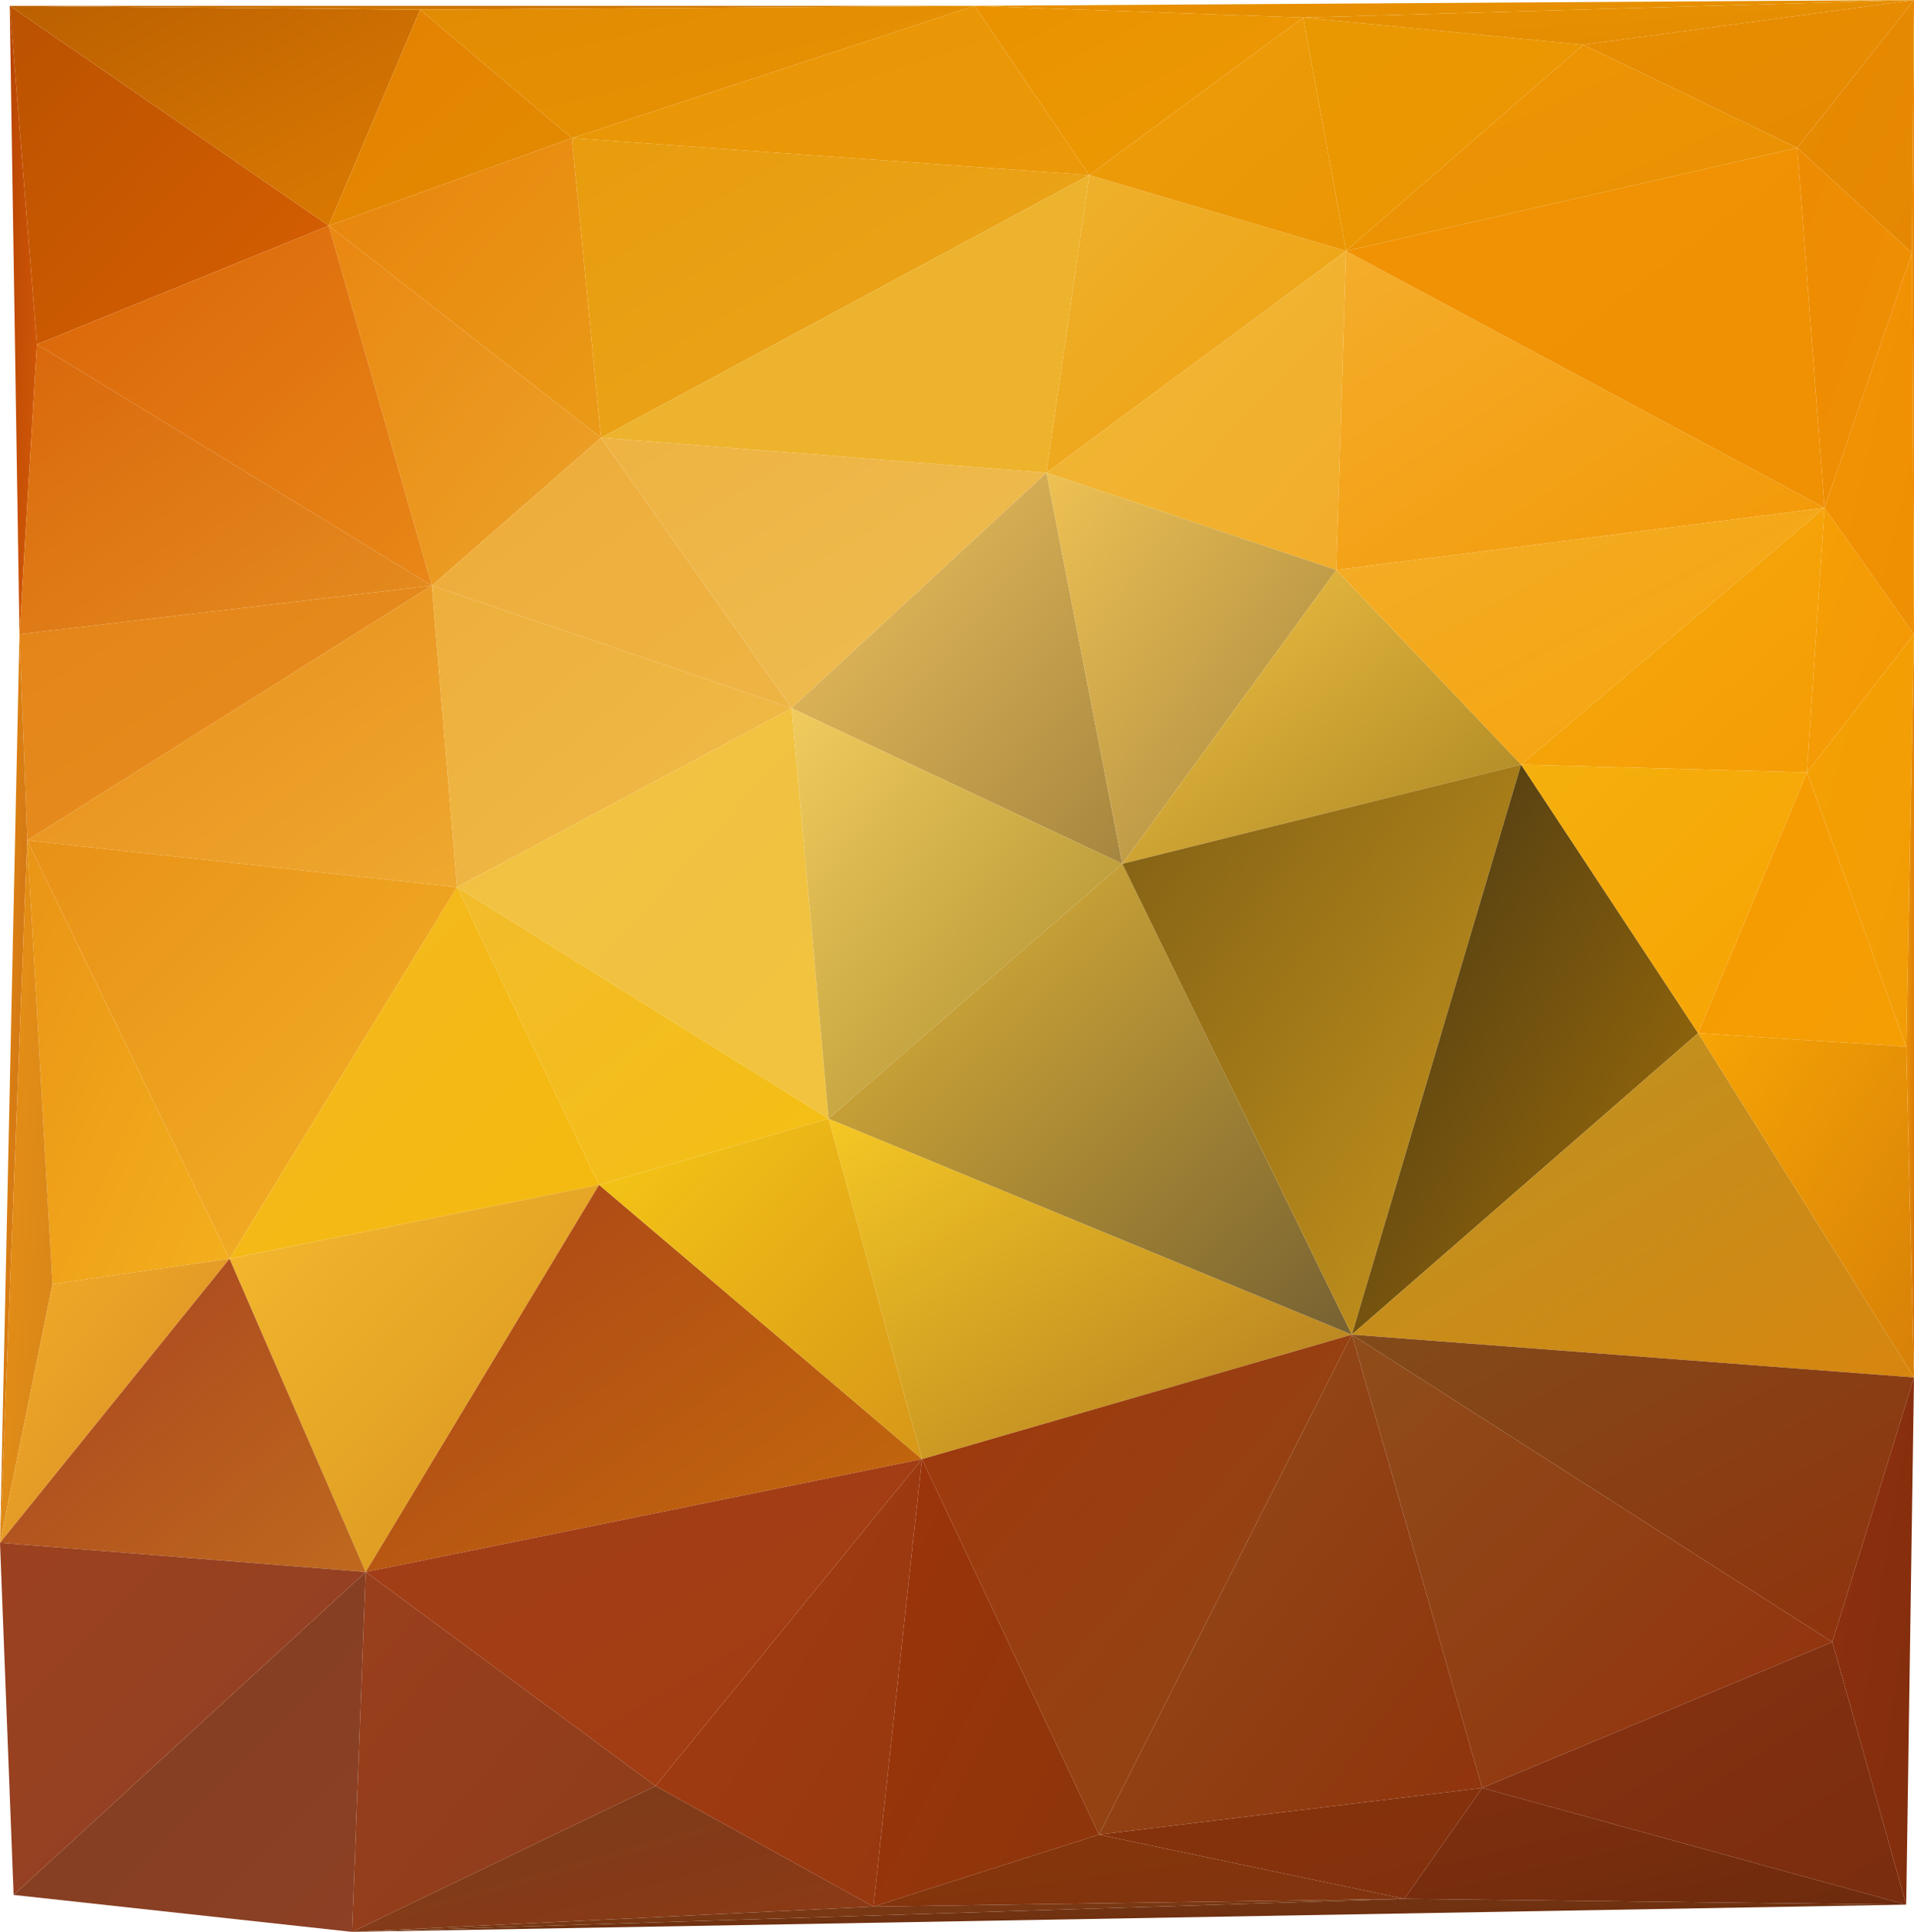 <svg id="Layer_1" data-name="Layer 1" xmlns="http://www.w3.org/2000/svg" xmlns:xlink="http://www.w3.org/1999/xlink" viewBox="0 0 984 993"><defs><style>.cls-1{fill:url(#linear-gradient);}.cls-2{fill:url(#linear-gradient-2);}.cls-3{fill:url(#linear-gradient-3);}.cls-4{fill:url(#linear-gradient-4);}.cls-5{fill:url(#linear-gradient-5);}.cls-6{fill:url(#linear-gradient-6);}.cls-7{fill:url(#linear-gradient-7);}.cls-8{fill:url(#linear-gradient-8);}.cls-9{fill:url(#linear-gradient-9);}.cls-10{fill:url(#linear-gradient-10);}.cls-11{fill:url(#linear-gradient-11);}.cls-12{fill:url(#linear-gradient-12);}.cls-13{fill:url(#linear-gradient-13);}.cls-14{fill:url(#linear-gradient-14);}.cls-15{fill:url(#linear-gradient-15);}.cls-16{fill:url(#linear-gradient-16);}.cls-17{fill:url(#linear-gradient-17);}.cls-18{fill:url(#linear-gradient-18);}.cls-19{fill:url(#linear-gradient-19);}.cls-20{fill:url(#linear-gradient-20);}.cls-21{fill:url(#linear-gradient-21);}.cls-22{fill:url(#linear-gradient-22);}.cls-23{fill:url(#linear-gradient-23);}.cls-24{fill:url(#linear-gradient-24);}.cls-25{fill:url(#linear-gradient-25);}.cls-26{fill:url(#linear-gradient-26);}.cls-27{fill:url(#linear-gradient-27);}.cls-28{fill:url(#linear-gradient-28);}.cls-29{fill:url(#linear-gradient-29);}.cls-30{fill:url(#linear-gradient-30);}.cls-31{fill:url(#linear-gradient-31);}.cls-32{fill:url(#linear-gradient-32);}.cls-33{fill:url(#linear-gradient-33);}.cls-34{fill:url(#linear-gradient-34);}.cls-35{fill:url(#linear-gradient-35);}.cls-36{fill:url(#linear-gradient-36);}.cls-37{fill:url(#linear-gradient-37);}.cls-38{fill:url(#linear-gradient-38);}.cls-39{fill:url(#linear-gradient-39);}.cls-40{fill:url(#linear-gradient-40);}.cls-41{fill:url(#linear-gradient-41);}.cls-42{fill:url(#linear-gradient-42);}.cls-43{fill:url(#linear-gradient-43);}.cls-44{fill:url(#linear-gradient-44);}.cls-45{fill:url(#linear-gradient-45);}.cls-46{fill:url(#linear-gradient-46);}.cls-47{fill:url(#linear-gradient-47);}.cls-48{fill:url(#linear-gradient-48);}.cls-49{fill:url(#linear-gradient-49);}.cls-50{fill:url(#linear-gradient-50);}.cls-51{fill:url(#linear-gradient-51);}.cls-52{fill:url(#linear-gradient-52);}.cls-53{fill:url(#linear-gradient-53);}.cls-54{fill:url(#linear-gradient-54);}.cls-55{fill:url(#linear-gradient-55);}.cls-56{fill:url(#linear-gradient-56);}.cls-57{fill:url(#linear-gradient-57);}.cls-58{fill:url(#linear-gradient-58);}.cls-59{fill:url(#linear-gradient-59);}.cls-60{fill:url(#linear-gradient-60);}.cls-61{fill:url(#linear-gradient-61);}.cls-62{fill:url(#linear-gradient-62);}.cls-63{fill:url(#linear-gradient-63);}.cls-64{fill:url(#linear-gradient-64);}.cls-65{fill:url(#linear-gradient-65);}.cls-66{fill:url(#linear-gradient-66);}.cls-67{fill:url(#linear-gradient-67);}.cls-68{fill:url(#linear-gradient-68);}.cls-69{fill:url(#linear-gradient-69);}.cls-70{fill:url(#linear-gradient-70);}.cls-71{fill:url(#linear-gradient-71);}.cls-72{fill:url(#linear-gradient-72);}.cls-73{fill:url(#linear-gradient-73);}.cls-74{fill:url(#linear-gradient-74);}.cls-75{fill:url(#linear-gradient-75);}.cls-76{fill:url(#linear-gradient-76);}.cls-77{fill:url(#linear-gradient-77);}.cls-78{fill:url(#linear-gradient-78);}.cls-79{fill:url(#linear-gradient-79);}.cls-80{fill:url(#linear-gradient-80);}</style><linearGradient id="linear-gradient" x1="103.72" y1="807.48" x2="104.72" y2="806.48" gradientTransform="matrix(164, 0, 0, -174, -17028.54, 140528.54)" gradientUnits="userSpaceOnUse"><stop offset="0" stop-color="#ba5200"/><stop offset="1" stop-color="#d75f02"/></linearGradient><linearGradient id="linear-gradient-2" x1="104.19" y1="808.41" x2="105.19" y2="807.41" gradientTransform="matrix(211, 0, 0, -113, -21940.04, 91332.02)" gradientUnits="userSpaceOnUse"><stop offset="0" stop-color="#bb6001"/><stop offset="1" stop-color="#dc7b02"/></linearGradient><linearGradient id="linear-gradient-3" x1="103.52" y1="808.1" x2="104.52" y2="807.1" gradientTransform="matrix(125, 0, 0, -111, -12789.02, 89721.02)" gradientUnits="userSpaceOnUse"><stop offset="0" stop-color="#e58102"/><stop offset="1" stop-color="#e28b01"/></linearGradient><linearGradient id="linear-gradient-4" x1="103.9" y1="807.91" x2="104.9" y2="806.91" gradientTransform="matrix(140, 0, 0, -154, -14356.54, 124466.54)" gradientUnits="userSpaceOnUse"><stop offset="0" stop-color="#e8840d"/><stop offset="1" stop-color="#ea9a17"/></linearGradient><linearGradient id="linear-gradient-5" x1="103.7" y1="807.5" x2="104.7" y2="806.5" gradientTransform="matrix(140, 0, 0, -185, -14356.54, 149513.04)" gradientUnits="userSpaceOnUse"><stop offset="0" stop-color="#e98711"/><stop offset="1" stop-color="#eca329"/></linearGradient><linearGradient id="linear-gradient-6" x1="104.09" y1="807.65" x2="105.09" y2="806.65" gradientTransform="matrix(203, 0, 0, -185, -21090.04, 149513.04)" gradientUnits="userSpaceOnUse"><stop offset="0" stop-color="#da6409"/><stop offset="1" stop-color="#e88717"/></linearGradient><linearGradient id="linear-gradient-7" x1="96.99" y1="807.06" x2="97.99" y2="806.06" gradientTransform="matrix(14, 0, 0, -323, -1353.5, 260697.18)" gradientUnits="userSpaceOnUse"><stop offset="0" stop-color="#b84501"/><stop offset="1" stop-color="#d35a09"/></linearGradient><linearGradient id="linear-gradient-8" x1="103.8" y1="807.6" x2="104.8" y2="806.6" gradientTransform="matrix(212, 0, 0, -149, -22039.54, 120540.04)" gradientUnits="userSpaceOnUse"><stop offset="0" stop-color="#d9680c"/><stop offset="1" stop-color="#e58d20"/></linearGradient><linearGradient id="linear-gradient-9" x1="104.01" y1="807.99" x2="105.01" y2="806.99" gradientTransform="matrix(212, 0, 0, -131, -22039.54, 106147.04)" gradientUnits="userSpaceOnUse"><stop offset="0" stop-color="#e48419"/><stop offset="1" stop-color="#e78f1f"/></linearGradient><linearGradient id="linear-gradient-10" x1="104.05" y1="807.78" x2="105.05" y2="806.78" gradientTransform="matrix(221, 0, 0, -155, -22976.05, 125503.04)" gradientUnits="userSpaceOnUse"><stop offset="0" stop-color="#e68c1a"/><stop offset="1" stop-color="#efa82f"/></linearGradient><linearGradient id="linear-gradient-11" x1="103.85" y1="807.67" x2="104.85" y2="806.67" gradientTransform="matrix(185, 0, 0, -155, -19006.04, 125503.04)" gradientUnits="userSpaceOnUse"><stop offset="0" stop-color="#eeaf3b"/><stop offset="1" stop-color="#efbb48"/></linearGradient><linearGradient id="linear-gradient-12" x1="103.92" y1="807.88" x2="104.92" y2="806.88" gradientTransform="matrix(185, 0, 0, -139, -19006.04, 112523.04)" gradientUnits="userSpaceOnUse"><stop offset="0" stop-color="#eeac3a"/><stop offset="1" stop-color="#eeb443"/></linearGradient><linearGradient id="linear-gradient-13" x1="104.12" y1="807.97" x2="105.12" y2="806.97" gradientTransform="matrix(229, 0, 0, -139, -23517.06, 112523.04)" gradientUnits="userSpaceOnUse"><stop offset="0" stop-color="#eeb342"/><stop offset="1" stop-color="#eebd52"/></linearGradient><linearGradient id="linear-gradient-14" x1="104.09" y1="807.75" x2="105.09" y2="806.75" gradientTransform="matrix(266, 0, 0, -154, -27398.56, 124466.54)" gradientUnits="userSpaceOnUse"><stop offset="0" stop-color="#e89c0e"/><stop offset="1" stop-color="#eca61c"/></linearGradient><linearGradient id="linear-gradient-15" x1="104.11" y1="807.8" x2="105.11" y2="806.8" gradientTransform="matrix(251, 0, 0, -153, -25816.06, 123679.04)" gradientUnits="userSpaceOnUse"><stop offset="0" stop-color="#edb32f"/><stop offset="1" stop-color="#eeb32c"/></linearGradient><linearGradient id="linear-gradient-16" x1="104.4" y1="903.86" x2="105.4" y2="902.86" gradientTransform="matrix(496, 0, 0, -2, -51722.61, 1810.5)" gradientUnits="userSpaceOnUse"><stop offset="0" stop-color="#c16600"/><stop offset="1" stop-color="#e18800"/></linearGradient><linearGradient id="linear-gradient-17" x1="104.2" y1="809.43" x2="105.2" y2="808.43" gradientTransform="matrix(285, 0, 0, -68, -29462.06, 55039.52)" gradientUnits="userSpaceOnUse"><stop offset="0" stop-color="#e18c03"/><stop offset="1" stop-color="#e89103"/></linearGradient><linearGradient id="linear-gradient-18" x1="104.11" y1="808.73" x2="105.11" y2="807.73" gradientTransform="matrix(266, 0, 0, -87, -27398.56, 70363.02)" gradientUnits="userSpaceOnUse"><stop offset="0" stop-color="#e89507"/><stop offset="1" stop-color="#eb9908"/></linearGradient><linearGradient id="linear-gradient-19" x1="103.95" y1="808.81" x2="104.95" y2="807.81" gradientTransform="matrix(169, 0, 0, -87, -17055.04, 70363.02)" gradientUnits="userSpaceOnUse"><stop offset="0" stop-color="#ea9200"/><stop offset="1" stop-color="#eb9a04"/></linearGradient><linearGradient id="linear-gradient-20" x1="103.76" y1="807.71" x2="104.76" y2="806.71" gradientTransform="matrix(154, 0, 0, -153, -15450.54, 123679.04)" gradientUnits="userSpaceOnUse"><stop offset="0" stop-color="#eeb12d"/><stop offset="1" stop-color="#efa00e"/></linearGradient><linearGradient id="linear-gradient-21" x1="103.75" y1="808.16" x2="104.75" y2="807.16" gradientTransform="matrix(132, 0, 0, -120, -13129.54, 96983.54)" gradientUnits="userSpaceOnUse"><stop offset="0" stop-color="#ec9d0a"/><stop offset="1" stop-color="#eb9605"/></linearGradient><linearGradient id="linear-gradient-22" x1="103.9" y1="807.76" x2="104.9" y2="806.76" gradientTransform="matrix(154, 0, 0, -164, -15450.54, 132589.54)" gradientUnits="userSpaceOnUse"><stop offset="0" stop-color="#f0b836"/><stop offset="1" stop-color="#f2ad2a"/></linearGradient><linearGradient id="linear-gradient-23" x1="103.93" y1="807.51" x2="104.93" y2="806.51" gradientTransform="matrix(170, 0, 0, -201, -17253.54, 162544.05)" gradientUnits="userSpaceOnUse"><stop offset="0" stop-color="#f0c35f"/><stop offset="1" stop-color="#a6863f"/></linearGradient><linearGradient id="linear-gradient-24" x1="103.8" y1="807.47" x2="104.8" y2="806.47" gradientTransform="matrix(149, 0, 0, -201, -14928.04, 162544.05)" gradientUnits="userSpaceOnUse"><stop offset="0" stop-color="#eec153"/><stop offset="1" stop-color="#a78742"/></linearGradient><linearGradient id="linear-gradient-25" x1="103.87" y1="807.67" x2="104.87" y2="806.67" gradientTransform="matrix(205, 0, 0, -151, -20741.04, 122269.04)" gradientUnits="userSpaceOnUse"><stop offset="0" stop-color="#f3c245"/><stop offset="1" stop-color="#a98522"/></linearGradient><linearGradient id="linear-gradient-26" x1="104.07" y1="807.54" x2="105.07" y2="806.54" gradientTransform="matrix(191, 0, 0, -211, -19620.04, 170730.06)" gradientUnits="userSpaceOnUse"><stop offset="0" stop-color="#f2c144"/><stop offset="1" stop-color="#f1c33e"/></linearGradient><linearGradient id="linear-gradient-27" x1="103.82" y1="807.36" x2="104.82" y2="806.36" gradientTransform="matrix(170, 0, 0, -211, -17253.54, 170730.06)" gradientUnits="userSpaceOnUse"><stop offset="0" stop-color="#f1cb5e"/><stop offset="1" stop-color="#a98d2e"/></linearGradient><linearGradient id="linear-gradient-28" x1="103.85" y1="807.67" x2="104.85" y2="806.67" gradientTransform="matrix(191, 0, 0, -153, -19620.04, 124045.04)" gradientUnits="userSpaceOnUse"><stop offset="0" stop-color="#f2bc2c"/><stop offset="1" stop-color="#f4bf12"/></linearGradient><linearGradient id="linear-gradient-29" x1="104.12" y1="807.49" x2="105.12" y2="806.49" gradientTransform="matrix(221, 0, 0, -215, -22976.05, 174024.06)" gradientUnits="userSpaceOnUse"><stop offset="0" stop-color="#e89117"/><stop offset="1" stop-color="#f3b227"/></linearGradient><linearGradient id="linear-gradient-30" x1="103.85" y1="807.42" x2="104.85" y2="806.42" gradientTransform="matrix(190, 0, 0, -191, -19632.54, 154692.04)" gradientUnits="userSpaceOnUse"><stop offset="0" stop-color="#f4b820"/><stop offset="1" stop-color="#f5ba0e"/></linearGradient><linearGradient id="linear-gradient-31" x1="103.29" y1="807.15" x2="104.29" y2="806.15" gradientTransform="matrix(104, 0, 0, -228, -10749.52, 184508.56)" gradientUnits="userSpaceOnUse"><stop offset="0" stop-color="#e99416"/><stop offset="1" stop-color="#f4af1d"/></linearGradient><linearGradient id="linear-gradient-32" x1="96.98" y1="806.86" x2="97.98" y2="805.86" gradientTransform="matrix(14, 0, 0, -467, -1358.5, 377156.11)" gradientUnits="userSpaceOnUse"><stop offset="0" stop-color="#e38812"/><stop offset="1" stop-color="#cb7115"/></linearGradient><linearGradient id="linear-gradient-33" x1="100.51" y1="806.92" x2="101.51" y2="805.92" gradientTransform="matrix(27, 0, 0, -361, -2717, 291773.19)" gradientUnits="userSpaceOnUse"><stop offset="0" stop-color="#e99113"/><stop offset="1" stop-color="#d6851b"/></linearGradient><linearGradient id="linear-gradient-34" x1="103.61" y1="807.83" x2="104.61" y2="806.83" gradientTransform="matrix(118, 0, 0, -146, -12226.52, 118590.54)" gradientUnits="userSpaceOnUse"><stop offset="0" stop-color="#f3ab28"/><stop offset="1" stop-color="#d68d25"/></linearGradient><linearGradient id="linear-gradient-35" x1="104.04" y1="807.57" x2="105.04" y2="806.57" gradientTransform="matrix(190, 0, 0, -199, -19632.54, 161297.05)" gradientUnits="userSpaceOnUse"><stop offset="0" stop-color="#f5b92e"/><stop offset="1" stop-color="#d6921e"/></linearGradient><linearGradient id="linear-gradient-36" x1="103.87" y1="807.64" x2="104.87" y2="806.64" gradientTransform="matrix(188, 0, 0, -161, -19541.54, 130688.04)" gradientUnits="userSpaceOnUse"><stop offset="0" stop-color="#a7431f"/><stop offset="1" stop-color="#bf691e"/></linearGradient><linearGradient id="linear-gradient-37" x1="103.99" y1="807.33" x2="104.99" y2="806.33" gradientTransform="matrix(286, 0, 0, -199, -29594.56, 161297.05)" gradientUnits="userSpaceOnUse"><stop offset="0" stop-color="#aa4519"/><stop offset="1" stop-color="#c56a0b"/></linearGradient><linearGradient id="linear-gradient-38" x1="104" y1="807.74" x2="105" y2="806.74" gradientTransform="matrix(166, 0, 0, -175, -16934.54, 141907.04)" gradientUnits="userSpaceOnUse"><stop offset="0" stop-color="#f6c716"/><stop offset="1" stop-color="#d79718"/></linearGradient><linearGradient id="linear-gradient-39" x1="104" y1="807.5" x2="105" y2="806.5" gradientTransform="matrix(269, 0, 0, -175, -27580.06, 141907.04)" gradientUnits="userSpaceOnUse"><stop offset="0" stop-color="#f5c824"/><stop offset="1" stop-color="#b07a22"/></linearGradient><linearGradient id="linear-gradient-40" x1="104.12" y1="807.31" x2="105.12" y2="806.31" gradientTransform="matrix(269, 0, 0, -242, -27580.06, 195811.56)" gradientUnits="userSpaceOnUse"><stop offset="0" stop-color="#e2b537"/><stop offset="1" stop-color="#766132"/></linearGradient><linearGradient id="linear-gradient-41" x1="104.13" y1="807.31" x2="105.13" y2="806.31" gradientTransform="matrix(205, 0, 0, -293, -20741.04, 236892.17)" gradientUnits="userSpaceOnUse"><stop offset="0" stop-color="#805f15"/><stop offset="1" stop-color="#cb981d"/></linearGradient><linearGradient id="linear-gradient-42" x1="103.8" y1="807.05" x2="104.8" y2="806.05" gradientTransform="matrix(178, 0, 0, -293, -17801.54, 236892.17)" gradientUnits="userSpaceOnUse"><stop offset="0" stop-color="#433414"/><stop offset="1" stop-color="#a57209"/></linearGradient><linearGradient id="linear-gradient-43" x1="103.94" y1="808.06" x2="104.94" y2="807.06" gradientTransform="matrix(147, 0, 0, -138, -14475.04, 111884.54)" gradientUnits="userSpaceOnUse"><stop offset="0" stop-color="#f5b00d"/><stop offset="1" stop-color="#f6a303"/></linearGradient><linearGradient id="linear-gradient-44" x1="103.88" y1="807.48" x2="104.88" y2="806.48" gradientTransform="matrix(251, 0, 0, -164, -25438.06, 132589.54)" gradientUnits="userSpaceOnUse"><stop offset="0" stop-color="#f4ad2b"/><stop offset="1" stop-color="#f39806"/></linearGradient><linearGradient id="linear-gradient-45" x1="104.18" y1="808.07" x2="105.18" y2="807.07" gradientTransform="matrix(251, 0, 0, -132, -25438.06, 106913.54)" gradientUnits="userSpaceOnUse"><stop offset="0" stop-color="#f4ad28"/><stop offset="1" stop-color="#f5a30a"/></linearGradient><linearGradient id="linear-gradient-46" x1="103.84" y1="807.94" x2="104.84" y2="806.94" gradientTransform="matrix(156, 0, 0, -136, -15415.54, 110139.54)" gradientUnits="userSpaceOnUse"><stop offset="0" stop-color="#f4aa0d"/><stop offset="1" stop-color="#f59c04"/></linearGradient><linearGradient id="linear-gradient-47" x1="104.24" y1="807.72" x2="105.24" y2="806.72" gradientTransform="matrix(246, 0, 0, -185, -24910.56, 149473.04)" gradientUnits="userSpaceOnUse"><stop offset="0" stop-color="#f09204"/><stop offset="1" stop-color="#ef9103"/></linearGradient><linearGradient id="linear-gradient-48" x1="103.78" y1="808.13" x2="104.78" y2="807.13" gradientTransform="matrix(144, 0, 0, -120, -14273.54, 96983.54)" gradientUnits="userSpaceOnUse"><stop offset="0" stop-color="#e99801"/><stop offset="1" stop-color="#eb9604"/></linearGradient><linearGradient id="linear-gradient-49" x1="103.93" y1="808.22" x2="104.93" y2="807.22" gradientTransform="matrix(232, 0, 0, -106, -23447.56, 85706.52)" gradientUnits="userSpaceOnUse"><stop offset="0" stop-color="#ed9505"/><stop offset="1" stop-color="#e99102"/></linearGradient><linearGradient id="linear-gradient-50" x1="102.72" y1="807.54" x2="103.72" y2="806.54" gradientTransform="matrix(59, 0, 0, -185, -5137.02, 149473.04)" gradientUnits="userSpaceOnUse"><stop offset="0" stop-color="#ed8c02"/><stop offset="1" stop-color="#ef8f03"/></linearGradient><linearGradient id="linear-gradient-51" x1="104.37" y1="828.2" x2="105.37" y2="827.2" gradientTransform="matrix(483, 0, 0, -9, -49868.11, 7453)" gradientUnits="userSpaceOnUse"><stop offset="0" stop-color="#e89000"/><stop offset="1" stop-color="#e58e00"/></linearGradient><linearGradient id="linear-gradient-52" x1="104.28" y1="815.07" x2="105.28" y2="814.07" gradientTransform="matrix(314, 0, 0, -23, -32038.67, 18744)" gradientUnits="userSpaceOnUse"><stop offset="0" stop-color="#e69201"/><stop offset="1" stop-color="#e58b01"/></linearGradient><linearGradient id="linear-gradient-53" x1="104.05" y1="809.22" x2="105.05" y2="808.22" gradientTransform="matrix(170, 0, 0, -76, -16846.54, 61488.52)" gradientUnits="userSpaceOnUse"><stop offset="0" stop-color="#e78e01"/><stop offset="1" stop-color="#e68902"/></linearGradient><linearGradient id="linear-gradient-54" x1="102.86" y1="808.1" x2="103.86" y2="807.1" gradientTransform="matrix(60, 0, 0, -130, -5241.52, 105039.54)" gradientUnits="userSpaceOnUse"><stop offset="0" stop-color="#e78b01"/><stop offset="1" stop-color="#e58702"/></linearGradient><linearGradient id="linear-gradient-55" x1="102.48" y1="807.81" x2="103.48" y2="806.81" gradientTransform="matrix(55, 0, 0, -136, -4714.02, 110139.54)" gradientUnits="userSpaceOnUse"><stop offset="0" stop-color="#f59f05"/><stop offset="1" stop-color="#f39705"/></linearGradient><linearGradient id="linear-gradient-56" x1="102.31" y1="807.57" x2="103.31" y2="806.57" gradientTransform="matrix(46, 0, 0, -196, -3764.52, 158398.54)" gradientUnits="userSpaceOnUse"><stop offset="0" stop-color="#f39204"/><stop offset="1" stop-color="#ee9003"/></linearGradient><linearGradient id="linear-gradient-57" x1="0.15" y1="807.25" x2="1.15" y2="806.25" gradientTransform="matrix(1, 0, 0, -326, 983, 263113.68)" gradientUnits="userSpaceOnUse"><stop offset="0" stop-color="#ea8902"/><stop offset="1" stop-color="#e98902"/></linearGradient><linearGradient id="linear-gradient-58" x1="103.42" y1="807.77" x2="104.42" y2="806.77" gradientTransform="matrix(107, 0, 0, -141, -10204.02, 114308.04)" gradientUnits="userSpaceOnUse"><stop offset="0" stop-color="#f69b02"/><stop offset="1" stop-color="#f59e04"/></linearGradient><linearGradient id="linear-gradient-59" x1="102.77" y1="807.58" x2="103.77" y2="806.58" gradientTransform="matrix(55, 0, 0, -212, -4714.02, 171498.56)" gradientUnits="userSpaceOnUse"><stop offset="0" stop-color="#f4a104"/><stop offset="1" stop-color="#f29c05"/></linearGradient><linearGradient id="linear-gradient-60" x1="104.07" y1="807.53" x2="105.07" y2="806.53" gradientTransform="matrix(289, 0, 0, -177, -29401.16, 143476.04)" gradientUnits="userSpaceOnUse"><stop offset="0" stop-color="#ba9324"/><stop offset="1" stop-color="#d7860f"/></linearGradient><linearGradient id="linear-gradient-61" x1="103.79" y1="807.83" x2="104.79" y2="806.83" gradientTransform="matrix(111, 0, 0, -177, -10622.02, 143476.04)" gradientUnits="userSpaceOnUse"><stop offset="0" stop-color="#f6a405"/><stop offset="1" stop-color="#d78008"/></linearGradient><linearGradient id="linear-gradient-62" x1="78.49" y1="807.12" x2="79.49" y2="806.12" gradientTransform="matrix(4, 0, 0, -382, 666.5, 308603.69)" gradientUnits="userSpaceOnUse"><stop offset="0" stop-color="#f49b07"/><stop offset="1" stop-color="#d47608"/></linearGradient><linearGradient id="linear-gradient-63" x1="104.32" y1="807.91" x2="105.32" y2="806.91" gradientTransform="matrix(289, 0, 0, -158, -29401.16, 128307.54)" gradientUnits="userSpaceOnUse"><stop offset="0" stop-color="#824b1a"/><stop offset="1" stop-color="#90320d"/></linearGradient><linearGradient id="linear-gradient-64" x1="103.98" y1="807.23" x2="104.98" y2="806.23" gradientTransform="matrix(247, 0, 0, -233, -25012.06, 188795.06)" gradientUnits="userSpaceOnUse"><stop offset="0" stop-color="#8f4d1a"/><stop offset="1" stop-color="#93310e"/></linearGradient><linearGradient id="linear-gradient-65" x1="104.13" y1="807.36" x2="105.13" y2="806.36" gradientTransform="matrix(221, 0, 0, -257, -22516.05, 208151.06)" gradientUnits="userSpaceOnUse"><stop offset="0" stop-color="#a0380d"/><stop offset="1" stop-color="#8e4715"/></linearGradient><linearGradient id="linear-gradient-66" x1="103.89" y1="807.17" x2="104.89" y2="806.17" gradientTransform="matrix(197, 0, 0, -257, -19917.04, 208151.06)" gradientUnits="userSpaceOnUse"><stop offset="0" stop-color="#914d1b"/><stop offset="1" stop-color="#90330c"/></linearGradient><linearGradient id="linear-gradient-67" x1="104.26" y1="807.79" x2="105.26" y2="806.79" gradientTransform="matrix(286, 0, 0, -168, -29594.56, 136436.54)" gradientUnits="userSpaceOnUse"><stop offset="0" stop-color="#a23f18"/><stop offset="1" stop-color="#a23b11"/></linearGradient><linearGradient id="linear-gradient-68" x1="103.68" y1="807.4" x2="104.68" y2="806.4" gradientTransform="matrix(156, 0, 0, -185, -16016.54, 150205.04)" gradientUnits="userSpaceOnUse"><stop offset="0" stop-color="#9a3f1c"/><stop offset="1" stop-color="#8d3c1a"/></linearGradient><linearGradient id="linear-gradient-69" x1="103.95" y1="807.58" x2="104.95" y2="806.58" gradientTransform="matrix(181, 0, 0, -185, -18803.04, 150205.04)" gradientUnits="userSpaceOnUse"><stop offset="0" stop-color="#813e20"/><stop offset="1" stop-color="#8c4025"/></linearGradient><linearGradient id="linear-gradient-70" x1="103.93" y1="807.56" x2="104.93" y2="806.56" gradientTransform="matrix(188, 0, 0, -181, -19541.54, 146964.04)" gradientUnits="userSpaceOnUse"><stop offset="0" stop-color="#9c411f"/><stop offset="1" stop-color="#8e4025"/></linearGradient><linearGradient id="linear-gradient-71" x1="104.09" y1="808.01" x2="105.09" y2="807.01" gradientTransform="matrix(218, 0, 0, -135, -21914.55, 109916.04)" gradientUnits="userSpaceOnUse"><stop offset="0" stop-color="#863210"/><stop offset="1" stop-color="#7a2d0f"/></linearGradient><linearGradient id="linear-gradient-72" x1="102.14" y1="807.34" x2="103.14" y2="806.34" gradientTransform="matrix(42, 0, 0, -271, -3342.5, 219464.16)" gradientUnits="userSpaceOnUse"><stop offset="0" stop-color="#8f2f0f"/><stop offset="1" stop-color="#812e0c"/></linearGradient><linearGradient id="linear-gradient-73" x1="104.33" y1="817.9" x2="105.33" y2="816.9" gradientTransform="matrix(799, 0, 0, -17, -83210.28, 14881)" gradientUnits="userSpaceOnUse"><stop offset="0" stop-color="#723615"/><stop offset="1" stop-color="#6f2d0d"/></linearGradient><linearGradient id="linear-gradient-74" x1="104.11" y1="810.06" x2="105.11" y2="809.06" gradientTransform="matrix(197, 0, 0, -57, -19917.04, 47084.02)" gradientUnits="userSpaceOnUse"><stop offset="0" stop-color="#85330a"/><stop offset="1" stop-color="#83300e"/></linearGradient><linearGradient id="linear-gradient-75" x1="103.9" y1="809.54" x2="104.9" y2="808.54" gradientTransform="matrix(258, 0, 0, -60, -26134.56, 49503.52)" gradientUnits="userSpaceOnUse"><stop offset="0" stop-color="#7f2f0e"/><stop offset="1" stop-color="#6d2b0d"/></linearGradient><linearGradient id="linear-gradient-76" x1="104.01" y1="808.99" x2="105.01" y2="807.99" gradientTransform="matrix(268, 0, 0, -75, -27720.56, 61600.02)" gradientUnits="userSpaceOnUse"><stop offset="0" stop-color="#793b1c"/><stop offset="1" stop-color="#8d3a14"/></linearGradient><linearGradient id="linear-gradient-77" x1="104.31" y1="817.94" x2="105.31" y2="816.94" gradientTransform="matrix(541, 0, 0, -17, -56249.12, 14881)" gradientUnits="userSpaceOnUse"><stop offset="0" stop-color="#753a17"/><stop offset="1" stop-color="#7e350f"/></linearGradient><linearGradient id="linear-gradient-78" x1="103.81" y1="807.41" x2="104.81" y2="806.41" gradientTransform="matrix(137, 0, 0, -230, -13875.03, 186439.56)" gradientUnits="userSpaceOnUse"><stop offset="0" stop-color="#a33b13"/><stop offset="1" stop-color="#96380f"/></linearGradient><linearGradient id="linear-gradient-79" x1="103.4" y1="807.15" x2="104.4" y2="806.15" gradientTransform="matrix(116, 0, 0, -230, -11568.52, 186439.56)" gradientUnits="userSpaceOnUse"><stop offset="0" stop-color="#9d340a"/><stop offset="1" stop-color="#8c350b"/></linearGradient><linearGradient id="linear-gradient-80" x1="103.97" y1="811.61" x2="104.97" y2="810.61" gradientTransform="matrix(273, 0, 0, -37, -27975.06, 30978)" gradientUnits="userSpaceOnUse"><stop offset="0" stop-color="#86350a"/><stop offset="1" stop-color="#80340f"/></linearGradient></defs><title>7</title><polygon id="triangle36" class="cls-1" points="5 3 19 177 169 116 5 3"/><polygon id="triangle36-2" data-name="triangle36" class="cls-2" points="5 3 169 116 216 5 5 3"/><polygon id="triangle36-3" data-name="triangle36" class="cls-3" points="169 116 216 5 294 71 169 116"/><polygon id="triangle36-4" data-name="triangle36" class="cls-4" points="169 116 294 71 309 225 169 116"/><polygon id="triangle36-5" data-name="triangle36" class="cls-5" points="169 116 309 225 222 301 169 116"/><polygon id="triangle36-6" data-name="triangle36" class="cls-6" points="19 177 169 116 222 301 19 177"/><polygon id="triangle36-7" data-name="triangle36" class="cls-7" points="5 3 19 177 10 326 5 3"/><polygon id="triangle36-8" data-name="triangle36" class="cls-8" points="19 177 222 301 10 326 19 177"/><polygon id="triangle36-9" data-name="triangle36" class="cls-9" points="10 326 222 301 14 432 10 326"/><polygon id="triangle36-10" data-name="triangle36" class="cls-10" points="14 432 222 301 235 456 14 432"/><polygon id="triangle36-11" data-name="triangle36" class="cls-11" points="222 301 235 456 407 364 222 301"/><polygon id="triangle36-12" data-name="triangle36" class="cls-12" points="222 301 309 225 407 364 222 301"/><polygon id="triangle36-13" data-name="triangle36" class="cls-13" points="309 225 407 364 538 243 309 225"/><polygon id="triangle36-14" data-name="triangle36" class="cls-14" points="294 71 309 225 560 90 294 71"/><polygon id="triangle36-15" data-name="triangle36" class="cls-15" points="309 225 538 243 560 90 309 225"/><polygon id="triangle36-16" data-name="triangle36" class="cls-16" points="5 3 216 5 501 3 5 3"/><polygon id="triangle36-17" data-name="triangle36" class="cls-17" points="216 5 294 71 501 3 216 5"/><polygon id="triangle36-18" data-name="triangle36" class="cls-18" points="294 71 560 90 501 3 294 71"/><polygon id="triangle36-19" data-name="triangle36" class="cls-19" points="501 3 560 90 670 9 501 3"/><polygon id="triangle36-20" data-name="triangle36" class="cls-20" points="538 243 560 90 692 129 538 243"/><polygon id="triangle36-21" data-name="triangle36" class="cls-21" points="560 90 670 9 692 129 560 90"/><polygon id="triangle36-22" data-name="triangle36" class="cls-22" points="538 243 692 129 687 293 538 243"/><polygon id="triangle36-23" data-name="triangle36" class="cls-23" points="407 364 538 243 577 444 407 364"/><polygon id="triangle36-24" data-name="triangle36" class="cls-24" points="538 243 687 293 577 444 538 243"/><polygon id="triangle36-25" data-name="triangle36" class="cls-25" points="687 293 782 393 577 444 687 293"/><polygon id="triangle36-26" data-name="triangle36" class="cls-26" points="235 456 407 364 426 575 235 456"/><polygon id="triangle36-27" data-name="triangle36" class="cls-27" points="407 364 577 444 426 575 407 364"/><polygon id="triangle36-28" data-name="triangle36" class="cls-28" points="235 456 426 575 308 609 235 456"/><polygon id="triangle36-29" data-name="triangle36" class="cls-29" points="14 432 235 456 118 647 14 432"/><polygon id="triangle36-30" data-name="triangle36" class="cls-30" points="235 456 308 609 118 647 235 456"/><polygon id="triangle36-31" data-name="triangle36" class="cls-31" points="14 432 118 647 27 660 14 432"/><polygon id="triangle36-32" data-name="triangle36" class="cls-32" points="10 326 14 432 0 793 10 326"/><polygon id="triangle36-33" data-name="triangle36" class="cls-33" points="14 432 27 660 0 793 14 432"/><polygon id="triangle36-34" data-name="triangle36" class="cls-34" points="27 660 118 647 0 793 27 660"/><polygon id="triangle36-35" data-name="triangle36" class="cls-35" points="118 647 308 609 188 808 118 647"/><polygon id="triangle36-36" data-name="triangle36" class="cls-36" points="0 793 118 647 188 808 0 793"/><polygon id="triangle36-37" data-name="triangle36" class="cls-37" points="188 808 308 609 474 750 188 808"/><polygon id="triangle36-38" data-name="triangle36" class="cls-38" points="308 609 426 575 474 750 308 609"/><polygon id="triangle36-39" data-name="triangle36" class="cls-39" points="426 575 474 750 695 686 426 575"/><polygon id="triangle36-40" data-name="triangle36" class="cls-40" points="426 575 577 444 695 686 426 575"/><polygon id="triangle36-41" data-name="triangle36" class="cls-41" points="577 444 782 393 695 686 577 444"/><polygon id="triangle36-42" data-name="triangle36" class="cls-42" points="695 686 782 393 873 531 695 686"/><polygon id="triangle36-43" data-name="triangle36" class="cls-43" points="782 393 873 531 929 397 782 393"/><polygon id="triangle36-44" data-name="triangle36" class="cls-44" points="687 293 692 129 938 261 687 293"/><polygon id="triangle36-45" data-name="triangle36" class="cls-45" points="687 293 782 393 938 261 687 293"/><polygon id="triangle36-46" data-name="triangle36" class="cls-46" points="782 393 929 397 938 261 782 393"/><polygon id="triangle36-47" data-name="triangle36" class="cls-47" points="692 129 938 261 924 76 692 129"/><polygon id="triangle36-48" data-name="triangle36" class="cls-48" points="670 9 692 129 814 23 670 9"/><polygon id="triangle36-49" data-name="triangle36" class="cls-49" points="692 129 924 76 814 23 692 129"/><polygon id="triangle36-50" data-name="triangle36" class="cls-50" points="924 76 938 261 983 130 924 76"/><polygon id="triangle36-51" data-name="triangle36" class="cls-51" points="501 3 670 9 984 0 501 3"/><polygon id="triangle36-52" data-name="triangle36" class="cls-52" points="670 9 814 23 984 0 670 9"/><polygon id="triangle36-53" data-name="triangle36" class="cls-53" points="814 23 924 76 984 0 814 23"/><polygon id="triangle36-54" data-name="triangle36" class="cls-54" points="924 76 983 130 984 0 924 76"/><polygon id="triangle36-55" data-name="triangle36" class="cls-55" points="929 397 938 261 984 326 929 397"/><polygon id="triangle36-56" data-name="triangle36" class="cls-56" points="938 261 983 130 984 326 938 261"/><polygon id="triangle36-57" data-name="triangle36" class="cls-57" points="983 130 984 0 984 326 983 130"/><polygon id="triangle36-58" data-name="triangle36" class="cls-58" points="873 531 929 397 980 538 873 531"/><polygon id="triangle36-59" data-name="triangle36" class="cls-59" points="929 397 984 326 980 538 929 397"/><polygon id="triangle36-60" data-name="triangle36" class="cls-60" points="695 686 873 531 984 708 695 686"/><polygon id="triangle36-61" data-name="triangle36" class="cls-61" points="873 531 980 538 984 708 873 531"/><polygon id="triangle36-62" data-name="triangle36" class="cls-62" points="980 538 984 326 984 708 980 538"/><polygon id="triangle36-63" data-name="triangle36" class="cls-63" points="695 686 984 708 942 844 695 686"/><polygon id="triangle36-64" data-name="triangle36" class="cls-64" points="695 686 942 844 762 919 695 686"/><polygon id="triangle36-65" data-name="triangle36" class="cls-65" points="474 750 695 686 565 943 474 750"/><polygon id="triangle36-66" data-name="triangle36" class="cls-66" points="695 686 762 919 565 943 695 686"/><polygon id="triangle36-67" data-name="triangle36" class="cls-67" points="188 808 474 750 337 918 188 808"/><polygon id="triangle36-68" data-name="triangle36" class="cls-68" points="188 808 337 918 181 993 188 808"/><polygon id="triangle36-69" data-name="triangle36" class="cls-69" points="181 993 188 808 7 974 181 993"/><polygon id="triangle36-70" data-name="triangle36" class="cls-70" points="0 793 188 808 7 974 0 793"/><polygon id="triangle36-71" data-name="triangle36" class="cls-71" points="762 919 942 844 980 979 762 919"/><polygon id="triangle36-72" data-name="triangle36" class="cls-72" points="942 844 984 708 980 979 942 844"/><polygon id="triangle36-73" data-name="triangle36" class="cls-73" points="181 993 980 979 722 976 181 993"/><polygon id="triangle36-74" data-name="triangle36" class="cls-74" points="565 943 762 919 722 976 565 943"/><polygon id="triangle36-75" data-name="triangle36" class="cls-75" points="762 919 980 979 722 976 762 919"/><polygon id="triangle36-76" data-name="triangle36" class="cls-76" points="181 993 337 918 449 980 181 993"/><polygon id="triangle36-77" data-name="triangle36" class="cls-77" points="181 993 722 976 449 980 181 993"/><polygon id="triangle36-78" data-name="triangle36" class="cls-78" points="337 918 474 750 449 980 337 918"/><polygon id="triangle36-79" data-name="triangle36" class="cls-79" points="474 750 565 943 449 980 474 750"/><polygon id="triangle36-80" data-name="triangle36" class="cls-80" points="565 943 722 976 449 980 565 943"/></svg>